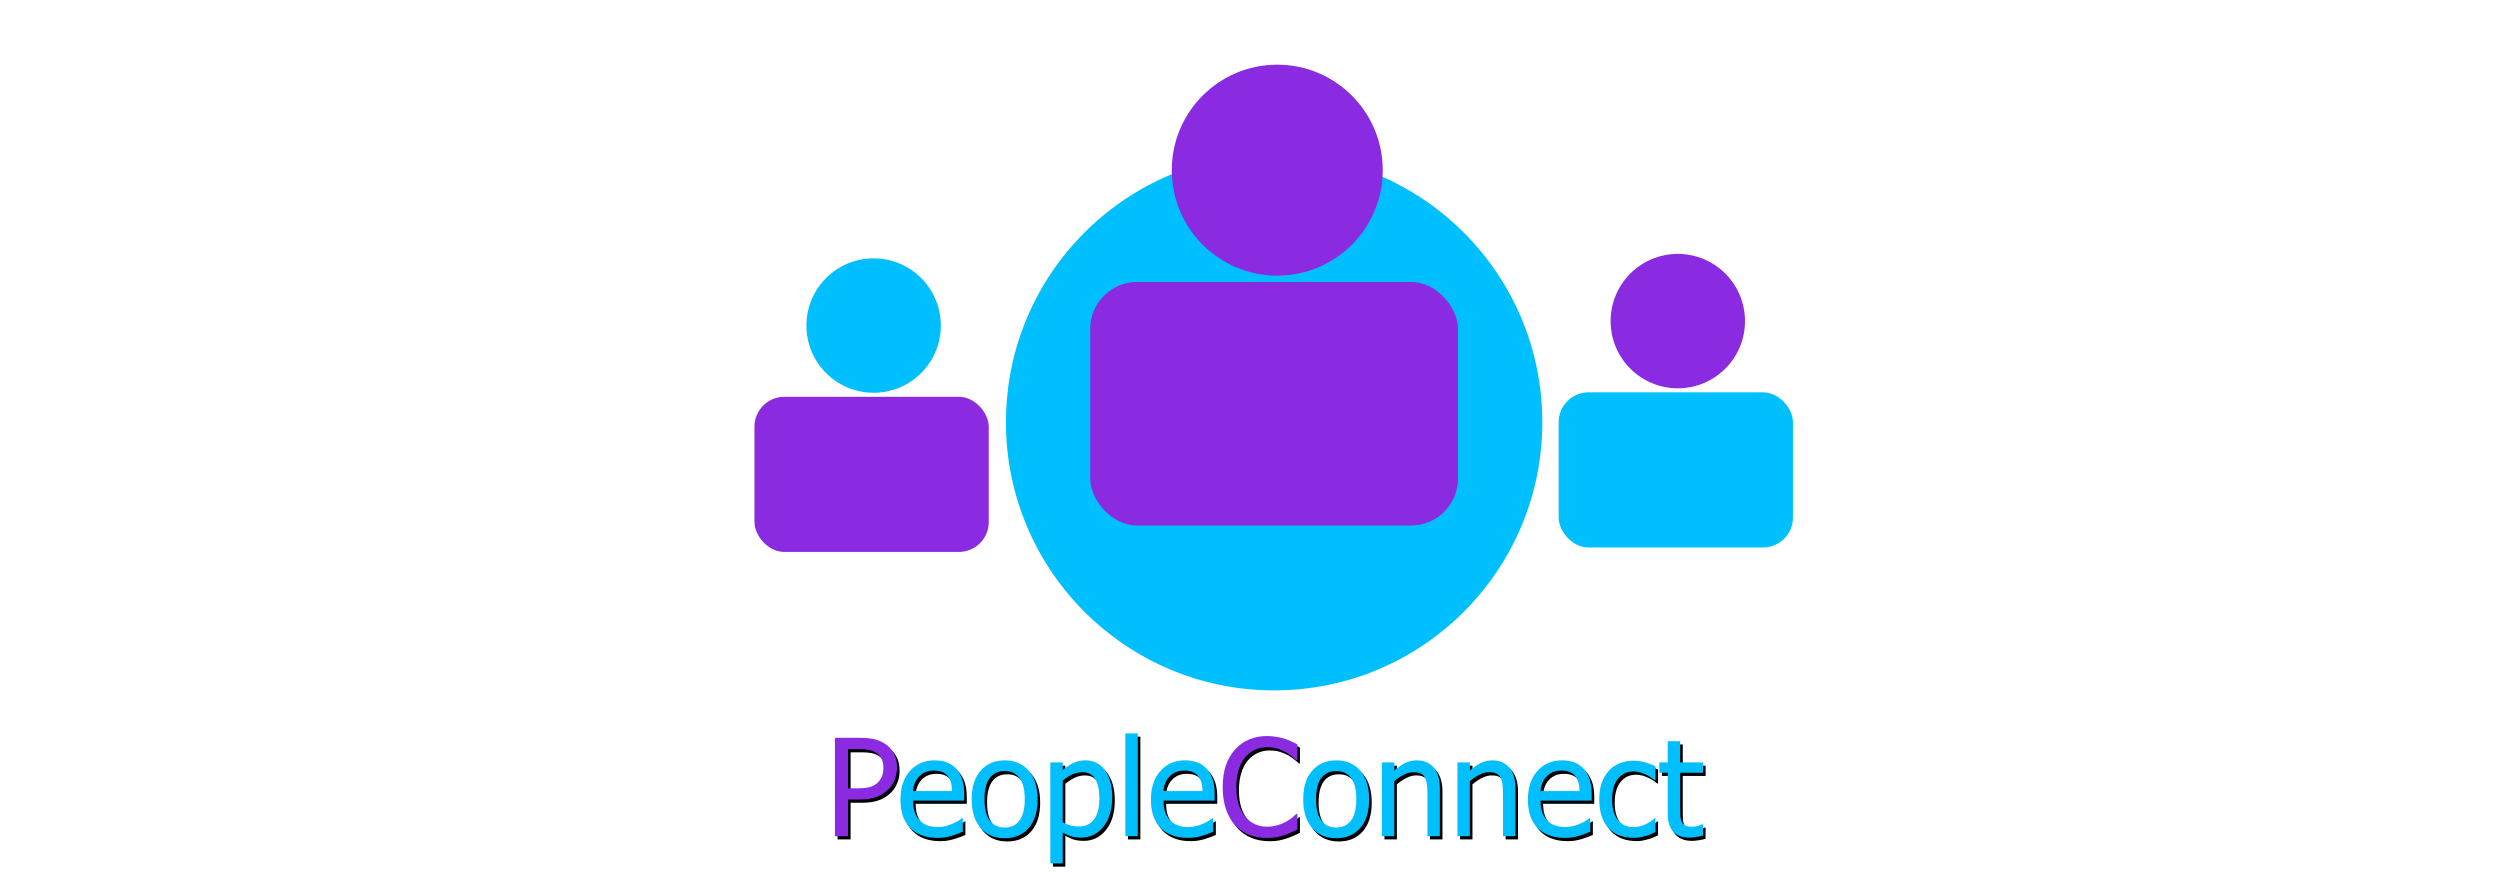 <?xml version="1.0" encoding="UTF-8" standalone="no"?>
<!-- Created with Inkscape (http://www.inkscape.org/) -->

<svg
   xmlns:osb="http://www.openswatchbook.org/uri/2009/osb"
   xmlns:dc="http://purl.org/dc/elements/1.1/"
   xmlns:cc="http://creativecommons.org/ns#"
   xmlns:rdf="http://www.w3.org/1999/02/22-rdf-syntax-ns#"
   xmlns:svg="http://www.w3.org/2000/svg"
   xmlns="http://www.w3.org/2000/svg"
   xmlns:sodipodi="http://sodipodi.sourceforge.net/DTD/sodipodi-0.dtd"
   xmlns:inkscape="http://www.inkscape.org/namespaces/inkscape"
   width="280"
   height="100"
   viewBox="0 0 280 100"
   id="svg16291"
   version="1.1"
   inkscape:version="0.91 r13725"
   sodipodi:docname="app_logo_front.svg">
  <defs
     id="defs16293">
    <linearGradient
       id="linearGradient7529"
       osb:paint="gradient">
      <stop
         style="stop-color:#00cdff;stop-opacity:0.992;"
         offset="0"
         id="stop7531" />
      <stop
         style="stop-color:#000000;stop-opacity:0;"
         offset="1"
         id="stop7533" />
    </linearGradient>
    <inkscape:perspective
       sodipodi:type="inkscape:persp3d"
       inkscape:vp_x="0 : 250.00001 : 1"
       inkscape:vp_y="0 : 1000 : 0"
       inkscape:vp_z="1024 : 250.00001 : 1"
       inkscape:persp3d-origin="512 : 166.66668 : 1"
       id="perspective4220" />
  </defs>
  <sodipodi:namedview
     id="base"
     pagecolor="#ffffff"
     bordercolor="#666666"
     borderopacity="1.0"
     inkscape:pageopacity="0.0"
     inkscape:pageshadow="2"
     inkscape:zoom="1.4211068"
     inkscape:cx="184.47113"
     inkscape:cy="11.151004"
     inkscape:document-units="px"
     inkscape:current-layer="layer12"
     showgrid="false"
     inkscape:window-width="1280"
     inkscape:window-height="704"
     inkscape:window-x="0"
     inkscape:window-y="1"
     inkscape:window-maximized="1"
     units="px" />
  <g
     inkscape:label="Layer 1"
     inkscape:groupmode="layer"
     id="layer1"
     transform="translate(0,-952.362)"
     style="display:inline" />
  <g
     inkscape:groupmode="layer"
     id="layer13"
     inkscape:label="Layer 3"
     transform="translate(0,-431.496)"
     style="display:inline">
    <circle
       style="display:inline;opacity:1;fill:#00bfff;fill-opacity:1;stroke:#000000;stroke-width:0;stroke-linecap:round;stroke-linejoin:round;stroke-miterlimit:4;stroke-dasharray:none;stroke-dashoffset:0;stroke-opacity:1"
       id="path4204"
       cx="142.702"
       cy="478.782"
       r="30.037" />
    <g
       id="g4253"
       style="font-style:normal;font-weight:normal;font-size:75px;line-height:125%;font-family:sans-serif;letter-spacing:0px;word-spacing:0px;display:inline;fill:#000000;fill-opacity:1;stroke:none;stroke-width:1px;stroke-linecap:butt;stroke-linejoin:miter;stroke-opacity:1"
       transform="matrix(0.606,0,0,0.606,56.611,206.595)">
      <path
         id="path4255"
         style="font-style:normal;font-variant:normal;font-weight:normal;font-stretch:normal;font-size:25px;font-family:Tahoma;-inkscape-font-specification:Tahoma;fill:#000000"
         d="m 72.848,513.569 q 0,1.184 -0.427,2.246 -0.415,1.05 -1.16,1.794 -0.94,0.928 -2.209,1.404 -1.27,0.476 -3.21,0.476 l -2.051,0 0,6.775 -2.417,0 0,-18.176 4.565,0 q 1.611,0 2.747,0.269 1.135,0.269 2.002,0.867 1.013,0.696 1.587,1.77 0.574,1.062 0.574,2.576 z m -2.515,0.061 q 0,-0.94 -0.33,-1.636 -0.317,-0.696 -0.977,-1.135 -0.574,-0.378 -1.343,-0.537 -0.757,-0.159 -1.892,-0.159 l -2.002,0 0,7.263 1.648,0 q 1.465,0 2.368,-0.232 0.903,-0.244 1.501,-0.855 0.537,-0.549 0.781,-1.196 0.244,-0.647 0.244,-1.514 z"
         inkscape:connector-curvature="0" />
      <path
         id="path4257"
         style="font-style:normal;font-variant:normal;font-weight:normal;font-stretch:normal;font-size:25px;font-family:Tahoma;-inkscape-font-specification:Tahoma;fill:#000000"
         d="m 80.343,526.582 q -3.259,0 -5.066,-1.831 -1.794,-1.843 -1.794,-5.225 0,-3.333 1.746,-5.298 1.746,-1.978 4.565,-1.978 1.27,0 2.246,0.366 0.977,0.366 1.709,1.147 0.732,0.781 1.123,1.917 0.391,1.123 0.391,2.759 l 0,1.245 -9.448,0 q 0,2.38 1.196,3.638 1.196,1.257 3.308,1.257 0.757,0 1.477,-0.171 0.732,-0.171 1.318,-0.439 0.623,-0.281 1.05,-0.537 0.427,-0.269 0.708,-0.5 l 0.134,0 0,2.502 q -0.403,0.159 -1.001,0.403 -0.598,0.232 -1.074,0.366 -0.671,0.183 -1.221,0.281 -0.537,0.098 -1.367,0.098 z m 2.686,-8.655 q -0.024,-0.928 -0.22,-1.599 -0.195,-0.671 -0.562,-1.135 -0.403,-0.513 -1.038,-0.781 -0.623,-0.269 -1.55,-0.269 -0.916,0 -1.562,0.281 -0.635,0.269 -1.16,0.793 -0.513,0.537 -0.781,1.196 -0.269,0.647 -0.342,1.514 l 7.214,0 z"
         inkscape:connector-curvature="0" />
      <path
         id="path4259"
         style="font-style:normal;font-variant:normal;font-weight:normal;font-stretch:normal;font-size:25px;font-family:Tahoma;-inkscape-font-specification:Tahoma;fill:#000000"
         d="m 98.825,519.453 q 0,3.442 -1.66,5.322 -1.66,1.868 -4.419,1.868 -2.844,0 -4.48,-1.929 -1.624,-1.941 -1.624,-5.261 0,-3.418 1.672,-5.31 1.685,-1.892 4.431,-1.892 2.759,0 4.419,1.892 1.66,1.88 1.66,5.31 z m -2.368,0 q 0,-2.649 -0.964,-3.931 -0.964,-1.294 -2.747,-1.294 -1.794,0 -2.771,1.294 -0.964,1.282 -0.964,3.931 0,2.563 0.964,3.894 0.977,1.318 2.771,1.318 1.77,0 2.734,-1.294 0.977,-1.306 0.977,-3.918 z"
         inkscape:connector-curvature="0" />
      <path
         id="path4261"
         style="font-style:normal;font-variant:normal;font-weight:normal;font-stretch:normal;font-size:25px;font-family:Tahoma;-inkscape-font-specification:Tahoma;fill:#000000"
         d="m 112.619,519.087 q 0,3.406 -1.636,5.432 -1.624,2.014 -4.114,2.014 -1.013,0 -1.794,-0.232 -0.781,-0.232 -1.599,-0.72 l 0,5.713 -2.295,0 0,-18.665 2.295,0 0,1.428 q 0.855,-0.769 1.892,-1.282 1.05,-0.525 2.283,-0.525 2.344,0 3.65,1.855 1.318,1.855 1.318,4.98 z m -2.368,0.256 q 0,-2.332 -0.745,-3.613 -0.745,-1.294 -2.417,-1.294 -0.977,0 -1.892,0.439 -0.903,0.427 -1.721,1.111 l 0,7.727 q 0.903,0.439 1.538,0.598 0.647,0.159 1.477,0.159 1.782,0 2.771,-1.306 0.989,-1.306 0.989,-3.821 z"
         inkscape:connector-curvature="0" />
      <path
         id="path4263"
         style="font-style:normal;font-variant:normal;font-weight:normal;font-stretch:normal;font-size:25px;font-family:Tahoma;-inkscape-font-specification:Tahoma;fill:#000000"
         d="m 117.343,526.264 -2.295,0 0,-18.994 2.295,0 0,18.994 z"
         inkscape:connector-curvature="0" />
      <path
         id="path4265"
         style="font-style:normal;font-variant:normal;font-weight:normal;font-stretch:normal;font-size:25px;font-family:Tahoma;-inkscape-font-specification:Tahoma;fill:#000000"
         d="m 126.632,526.582 q -3.259,0 -5.066,-1.831 -1.794,-1.843 -1.794,-5.225 0,-3.333 1.746,-5.298 1.746,-1.978 4.565,-1.978 1.27,0 2.246,0.366 0.977,0.366 1.709,1.147 0.732,0.781 1.123,1.917 0.391,1.123 0.391,2.759 l 0,1.245 -9.448,0 q 0,2.38 1.196,3.638 1.196,1.257 3.308,1.257 0.757,0 1.477,-0.171 0.732,-0.171 1.318,-0.439 0.623,-0.281 1.05,-0.537 0.427,-0.269 0.708,-0.5 l 0.134,0 0,2.502 q -0.403,0.159 -1.001,0.403 -0.598,0.232 -1.074,0.366 -0.671,0.183 -1.221,0.281 -0.537,0.098 -1.367,0.098 z m 2.686,-8.655 q -0.024,-0.928 -0.22,-1.599 -0.195,-0.671 -0.562,-1.135 -0.403,-0.513 -1.038,-0.781 -0.623,-0.269 -1.55,-0.269 -0.916,0 -1.562,0.281 -0.635,0.269 -1.16,0.793 -0.513,0.537 -0.781,1.196 -0.269,0.647 -0.342,1.514 l 7.214,0 z"
         inkscape:connector-curvature="0" />
      <path
         id="path4267"
         style="font-style:normal;font-variant:normal;font-weight:normal;font-stretch:normal;font-size:25px;font-family:Tahoma;-inkscape-font-specification:Tahoma;fill:#000000"
         d="m 141.183,526.594 q -1.782,0 -3.284,-0.598 -1.489,-0.598 -2.576,-1.782 -1.086,-1.184 -1.685,-2.954 -0.598,-1.77 -0.598,-4.065 0,-2.283 0.574,-3.979 0.586,-1.697 1.697,-2.954 1.086,-1.221 2.576,-1.855 1.489,-0.647 3.333,-0.647 0.916,0 1.709,0.134 0.806,0.134 1.489,0.342 0.586,0.183 1.196,0.464 0.623,0.269 1.221,0.598 l 0,2.917 -0.195,0 q -0.317,-0.293 -0.818,-0.708 -0.5,-0.415 -1.221,-0.818 -0.696,-0.378 -1.514,-0.623 -0.818,-0.244 -1.892,-0.244 -1.16,0 -2.197,0.476 -1.038,0.476 -1.819,1.404 -0.769,0.928 -1.196,2.332 -0.427,1.404 -0.427,3.162 0,1.868 0.452,3.223 0.452,1.343 1.233,2.271 0.757,0.903 1.782,1.367 1.025,0.452 2.173,0.452 1.05,0 1.941,-0.256 0.891,-0.256 1.587,-0.647 0.671,-0.378 1.16,-0.769 0.488,-0.403 0.769,-0.684 l 0.183,0 0,2.881 q -0.598,0.281 -1.135,0.537 -0.525,0.256 -1.282,0.5 -0.793,0.256 -1.477,0.391 -0.671,0.134 -1.758,0.134 z"
         inkscape:connector-curvature="0" />
      <path
         id="path4269"
         style="font-style:normal;font-variant:normal;font-weight:normal;font-stretch:normal;font-size:25px;font-family:Tahoma;-inkscape-font-specification:Tahoma;fill:#000000"
         d="m 160.104,519.453 q 0,3.442 -1.66,5.322 -1.66,1.868 -4.419,1.868 -2.844,0 -4.48,-1.929 -1.624,-1.941 -1.624,-5.261 0,-3.418 1.672,-5.31 1.685,-1.892 4.431,-1.892 2.759,0 4.419,1.892 1.66,1.88 1.66,5.31 z m -2.368,0 q 0,-2.649 -0.964,-3.931 -0.964,-1.294 -2.747,-1.294 -1.794,0 -2.771,1.294 -0.964,1.282 -0.964,3.931 0,2.563 0.964,3.894 0.977,1.318 2.771,1.318 1.77,0 2.734,-1.294 0.977,-1.306 0.977,-3.918 z"
         inkscape:connector-curvature="0" />
      <path
         id="path4271"
         style="font-style:normal;font-variant:normal;font-weight:normal;font-stretch:normal;font-size:25px;font-family:Tahoma;-inkscape-font-specification:Tahoma;fill:#000000"
         d="m 173.178,526.264 -2.295,0 0,-7.764 q 0,-0.94 -0.098,-1.746 -0.086,-0.818 -0.342,-1.306 -0.281,-0.513 -0.781,-0.757 -0.5,-0.256 -1.367,-0.256 -0.855,0 -1.77,0.464 -0.903,0.452 -1.77,1.184 l 0,10.181 -2.295,0 0,-13.635 2.295,0 0,1.514 q 1.025,-0.916 2.026,-1.404 1.001,-0.488 2.112,-0.488 2.014,0 3.149,1.331 1.135,1.318 1.135,3.833 l 0,8.85 z"
         inkscape:connector-curvature="0" />
      <path
         id="path4273"
         style="font-style:normal;font-variant:normal;font-weight:normal;font-stretch:normal;font-size:25px;font-family:Tahoma;-inkscape-font-specification:Tahoma;fill:#000000"
         d="m 187.143,526.264 -2.295,0 0,-7.764 q 0,-0.94 -0.098,-1.746 -0.085,-0.818 -0.342,-1.306 -0.281,-0.513 -0.781,-0.757 -0.5,-0.256 -1.367,-0.256 -0.854,0 -1.77,0.464 -0.903,0.452 -1.77,1.184 l 0,10.181 -2.295,0 0,-13.635 2.295,0 0,1.514 q 1.025,-0.916 2.026,-1.404 1.001,-0.488 2.112,-0.488 2.014,0 3.149,1.331 1.135,1.318 1.135,3.833 l 0,8.85 z"
         inkscape:connector-curvature="0" />
      <path
         id="path4275"
         style="font-style:normal;font-variant:normal;font-weight:normal;font-stretch:normal;font-size:25px;font-family:Tahoma;-inkscape-font-specification:Tahoma;fill:#000000"
         d="m 196.31,526.582 q -3.259,0 -5.066,-1.831 -1.794,-1.843 -1.794,-5.225 0,-3.333 1.746,-5.298 1.746,-1.978 4.565,-1.978 1.27,0 2.246,0.366 0.977,0.366 1.709,1.147 0.732,0.781 1.123,1.917 0.391,1.123 0.391,2.759 l 0,1.245 -9.448,0 q 0,2.38 1.196,3.638 1.196,1.257 3.308,1.257 0.757,0 1.477,-0.171 0.732,-0.171 1.318,-0.439 0.623,-0.281 1.05,-0.537 0.427,-0.269 0.708,-0.5 l 0.134,0 0,2.502 q -0.403,0.159 -1.001,0.403 -0.598,0.232 -1.074,0.366 -0.671,0.183 -1.221,0.281 -0.537,0.098 -1.367,0.098 z m 2.686,-8.655 q -0.024,-0.928 -0.22,-1.599 -0.195,-0.671 -0.562,-1.135 -0.403,-0.513 -1.038,-0.781 -0.623,-0.269 -1.55,-0.269 -0.916,0 -1.562,0.281 -0.635,0.269 -1.16,0.793 -0.513,0.537 -0.781,1.196 -0.269,0.647 -0.342,1.514 l 7.214,0 z"
         inkscape:connector-curvature="0" />
      <path
         id="path4277"
         style="font-style:normal;font-variant:normal;font-weight:normal;font-stretch:normal;font-size:25px;font-family:Tahoma;-inkscape-font-specification:Tahoma;fill:#000000"
         d="m 208.993,526.569 q -1.404,0 -2.576,-0.427 -1.172,-0.439 -2.014,-1.318 -0.842,-0.879 -1.306,-2.209 -0.464,-1.343 -0.464,-3.149 0,-1.794 0.476,-3.101 0.488,-1.306 1.294,-2.197 0.806,-0.891 2.002,-1.367 1.208,-0.488 2.588,-0.488 1.123,0 2.161,0.317 1.05,0.317 1.868,0.732 l 0,2.576 -0.134,0 q -0.244,-0.208 -0.635,-0.476 -0.378,-0.269 -0.928,-0.549 -0.476,-0.244 -1.123,-0.427 -0.647,-0.183 -1.245,-0.183 -1.782,0 -2.869,1.355 -1.074,1.343 -1.074,3.809 0,2.417 1.038,3.772 1.05,1.343 2.905,1.343 1.123,0 2.136,-0.464 1.013,-0.464 1.794,-1.196 l 0.134,0 0,2.576 q -0.342,0.159 -0.854,0.391 -0.513,0.22 -0.928,0.33 -0.586,0.171 -1.05,0.256 -0.464,0.098 -1.196,0.098 z"
         inkscape:connector-curvature="0" />
      <path
         id="path4279"
         style="font-style:normal;font-variant:normal;font-weight:normal;font-stretch:normal;font-size:25px;font-family:Tahoma;-inkscape-font-specification:Tahoma;fill:#000000"
         d="m 219.271,526.533 q -1.88,0 -2.93,-1.062 -1.05,-1.074 -1.05,-3.381 l 0,-7.556 -1.55,0 0,-1.904 1.55,0 0,-3.918 2.295,0 0,3.918 4.224,0 0,1.904 -4.224,0 0,6.482 q 0,1.038 0.037,1.599 0.037,0.562 0.281,1.05 0.208,0.427 0.671,0.647 0.464,0.208 1.257,0.208 0.562,0 1.086,-0.159 0.525,-0.171 0.757,-0.281 l 0.134,0 0,2.063 q -0.647,0.183 -1.318,0.281 -0.659,0.11 -1.221,0.11 z"
         inkscape:connector-curvature="0" />
    </g>
  </g>
  <g
     inkscape:groupmode="layer"
     id="layer12"
     inkscape:label="Layer 2"
     transform="translate(0,-431.496)"
     style="display:inline">
    <circle
       style="opacity:1;fill:#8a2be2;fill-opacity:1;stroke:#000000;stroke-width:0;stroke-linecap:round;stroke-linejoin:round;stroke-miterlimit:4;stroke-dasharray:none;stroke-dashoffset:0;stroke-opacity:1"
       id="path4162"
       cx="143.053"
       cy="450.554"
       r="11.814" />
    <rect
       style="opacity:1;fill:#8a2be2;fill-opacity:1;stroke:#000000;stroke-width:0;stroke-linecap:round;stroke-linejoin:round;stroke-miterlimit:4;stroke-dasharray:none;stroke-dashoffset:0;stroke-opacity:1"
       id="rect4164"
       width="41.191"
       height="27.276"
       x="122.103"
       y="463.077"
       ry="5.256" />
    <circle
       r="7.526"
       cy="467.96"
       cx="97.846"
       id="circle4176"
       style="opacity:1;fill:#00bfff;fill-opacity:1;stroke:#000000;stroke-width:0;stroke-linecap:round;stroke-linejoin:round;stroke-miterlimit:4;stroke-dasharray:none;stroke-dashoffset:0;stroke-opacity:1" />
    <rect
       ry="3.348"
       y="475.937"
       x="84.5"
       height="17.376"
       width="26.24"
       id="rect4178"
       style="opacity:1;fill:#8a2be2;fill-opacity:1;stroke:#000000;stroke-width:0;stroke-linecap:round;stroke-linejoin:round;stroke-miterlimit:4;stroke-dasharray:none;stroke-dashoffset:0;stroke-opacity:1" />
    <circle
       style="opacity:1;fill:#8a2be2;fill-opacity:1;stroke:#000000;stroke-width:0;stroke-linecap:round;stroke-linejoin:round;stroke-miterlimit:4;stroke-dasharray:none;stroke-dashoffset:0;stroke-opacity:1"
       id="circle4180"
       cx="187.915"
       cy="467.46"
       r="7.526" />
    <rect
       style="opacity:1;fill:#00bfff;fill-opacity:1;stroke:#000000;stroke-width:0;stroke-linecap:round;stroke-linejoin:round;stroke-miterlimit:4;stroke-dasharray:none;stroke-dashoffset:0;stroke-opacity:1"
       id="rect4182"
       width="26.24"
       height="17.376"
       x="174.569"
       y="475.438"
       ry="3.348" />
    <g
       transform="matrix(0.606,0,0,0.606,56.319,206.231)"
       style="font-style:normal;font-weight:normal;font-size:75px;line-height:125%;font-family:sans-serif;letter-spacing:0px;word-spacing:0px;display:inline;fill:#00bfff;fill-opacity:1;stroke:none;stroke-width:1px;stroke-linecap:butt;stroke-linejoin:miter;stroke-opacity:1"
       id="text4210">
      <path
         d="m 72.848,513.569 q 0,1.184 -0.427,2.246 -0.415,1.05 -1.16,1.794 -0.94,0.928 -2.209,1.404 -1.27,0.476 -3.21,0.476 l -2.051,0 0,6.775 -2.417,0 0,-18.176 4.565,0 q 1.611,0 2.747,0.269 1.135,0.269 2.002,0.867 1.013,0.696 1.587,1.77 0.574,1.062 0.574,2.576 z m -2.515,0.061 q 0,-0.94 -0.33,-1.636 -0.317,-0.696 -0.977,-1.135 -0.574,-0.378 -1.343,-0.537 -0.757,-0.159 -1.892,-0.159 l -2.002,0 0,7.263 1.648,0 q 1.465,0 2.368,-0.232 0.903,-0.244 1.501,-0.855 0.537,-0.549 0.781,-1.196 0.244,-0.647 0.244,-1.514 z"
         style="font-style:normal;font-variant:normal;font-weight:normal;font-stretch:normal;font-size:25px;font-family:Tahoma;-inkscape-font-specification:Tahoma;fill:#8a2be2"
         id="path4227"
         inkscape:connector-curvature="0" />
      <path
         d="m 80.343,526.582 q -3.259,0 -5.066,-1.831 -1.794,-1.843 -1.794,-5.225 0,-3.333 1.746,-5.298 1.746,-1.978 4.565,-1.978 1.27,0 2.246,0.366 0.977,0.366 1.709,1.147 0.732,0.781 1.123,1.917 0.391,1.123 0.391,2.759 l 0,1.245 -9.448,0 q 0,2.38 1.196,3.638 1.196,1.257 3.308,1.257 0.757,0 1.477,-0.171 0.732,-0.171 1.318,-0.439 0.623,-0.281 1.05,-0.537 0.427,-0.269 0.708,-0.5 l 0.134,0 0,2.502 q -0.403,0.159 -1.001,0.403 -0.598,0.232 -1.074,0.366 -0.671,0.183 -1.221,0.281 -0.537,0.098 -1.367,0.098 z m 2.686,-8.655 q -0.024,-0.928 -0.22,-1.599 -0.195,-0.671 -0.562,-1.135 -0.403,-0.513 -1.038,-0.781 -0.623,-0.269 -1.55,-0.269 -0.916,0 -1.562,0.281 -0.635,0.269 -1.16,0.793 -0.513,0.537 -0.781,1.196 -0.269,0.647 -0.342,1.514 l 7.214,0 z"
         style="font-style:normal;font-variant:normal;font-weight:normal;font-stretch:normal;font-size:25px;font-family:Tahoma;-inkscape-font-specification:Tahoma;fill:#00bfff"
         id="path4229"
         inkscape:connector-curvature="0" />
      <path
         d="m 98.825,519.453 q 0,3.442 -1.66,5.322 -1.66,1.868 -4.419,1.868 -2.844,0 -4.48,-1.929 -1.624,-1.941 -1.624,-5.261 0,-3.418 1.672,-5.31 1.685,-1.892 4.431,-1.892 2.759,0 4.419,1.892 1.66,1.88 1.66,5.31 z m -2.368,0 q 0,-2.649 -0.964,-3.931 -0.964,-1.294 -2.747,-1.294 -1.794,0 -2.771,1.294 -0.964,1.282 -0.964,3.931 0,2.563 0.964,3.894 0.977,1.318 2.771,1.318 1.77,0 2.734,-1.294 0.977,-1.306 0.977,-3.918 z"
         style="font-style:normal;font-variant:normal;font-weight:normal;font-stretch:normal;font-size:25px;font-family:Tahoma;-inkscape-font-specification:Tahoma;fill:#00bfff"
         id="path4231"
         inkscape:connector-curvature="0" />
      <path
         d="m 112.619,519.087 q 0,3.406 -1.636,5.432 -1.624,2.014 -4.114,2.014 -1.013,0 -1.794,-0.232 -0.781,-0.232 -1.599,-0.72 l 0,5.713 -2.295,0 0,-18.665 2.295,0 0,1.428 q 0.855,-0.769 1.892,-1.282 1.05,-0.525 2.283,-0.525 2.344,0 3.65,1.855 1.318,1.855 1.318,4.98 z m -2.368,0.256 q 0,-2.332 -0.745,-3.613 -0.745,-1.294 -2.417,-1.294 -0.977,0 -1.892,0.439 -0.903,0.427 -1.721,1.111 l 0,7.727 q 0.903,0.439 1.538,0.598 0.647,0.159 1.477,0.159 1.782,0 2.771,-1.306 0.989,-1.306 0.989,-3.821 z"
         style="font-style:normal;font-variant:normal;font-weight:normal;font-stretch:normal;font-size:25px;font-family:Tahoma;-inkscape-font-specification:Tahoma;fill:#00bfff"
         id="path4233"
         inkscape:connector-curvature="0" />
      <path
         d="m 117.343,526.264 -2.295,0 0,-18.994 2.295,0 0,18.994 z"
         style="font-style:normal;font-variant:normal;font-weight:normal;font-stretch:normal;font-size:25px;font-family:Tahoma;-inkscape-font-specification:Tahoma;fill:#00bfff"
         id="path4235"
         inkscape:connector-curvature="0" />
      <path
         d="m 126.632,526.582 q -3.259,0 -5.066,-1.831 -1.794,-1.843 -1.794,-5.225 0,-3.333 1.746,-5.298 1.746,-1.978 4.565,-1.978 1.27,0 2.246,0.366 0.977,0.366 1.709,1.147 0.732,0.781 1.123,1.917 0.391,1.123 0.391,2.759 l 0,1.245 -9.448,0 q 0,2.38 1.196,3.638 1.196,1.257 3.308,1.257 0.757,0 1.477,-0.171 0.732,-0.171 1.318,-0.439 0.623,-0.281 1.05,-0.537 0.427,-0.269 0.708,-0.5 l 0.134,0 0,2.502 q -0.403,0.159 -1.001,0.403 -0.598,0.232 -1.074,0.366 -0.671,0.183 -1.221,0.281 -0.537,0.098 -1.367,0.098 z m 2.686,-8.655 q -0.024,-0.928 -0.22,-1.599 -0.195,-0.671 -0.562,-1.135 -0.403,-0.513 -1.038,-0.781 -0.623,-0.269 -1.55,-0.269 -0.916,0 -1.562,0.281 -0.635,0.269 -1.16,0.793 -0.513,0.537 -0.781,1.196 -0.269,0.647 -0.342,1.514 l 7.214,0 z"
         style="font-style:normal;font-variant:normal;font-weight:normal;font-stretch:normal;font-size:25px;font-family:Tahoma;-inkscape-font-specification:Tahoma;fill:#00bfff"
         id="path4237"
         inkscape:connector-curvature="0" />
      <path
         d="m 141.183,526.594 q -1.782,0 -3.284,-0.598 -1.489,-0.598 -2.576,-1.782 -1.086,-1.184 -1.685,-2.954 -0.598,-1.77 -0.598,-4.065 0,-2.283 0.574,-3.979 0.586,-1.697 1.697,-2.954 1.086,-1.221 2.576,-1.855 1.489,-0.647 3.333,-0.647 0.916,0 1.709,0.134 0.806,0.134 1.489,0.342 0.586,0.183 1.196,0.464 0.623,0.269 1.221,0.598 l 0,2.917 -0.195,0 q -0.317,-0.293 -0.818,-0.708 -0.5,-0.415 -1.221,-0.818 -0.696,-0.378 -1.514,-0.623 -0.818,-0.244 -1.892,-0.244 -1.16,0 -2.197,0.476 -1.038,0.476 -1.819,1.404 -0.769,0.928 -1.196,2.332 -0.427,1.404 -0.427,3.162 0,1.868 0.452,3.223 0.452,1.343 1.233,2.271 0.757,0.903 1.782,1.367 1.025,0.452 2.173,0.452 1.05,0 1.941,-0.256 0.891,-0.256 1.587,-0.647 0.671,-0.378 1.16,-0.769 0.488,-0.403 0.769,-0.684 l 0.183,0 0,2.881 q -0.598,0.281 -1.135,0.537 -0.525,0.256 -1.282,0.5 -0.793,0.256 -1.477,0.391 -0.671,0.134 -1.758,0.134 z"
         style="font-style:normal;font-variant:normal;font-weight:normal;font-stretch:normal;font-size:25px;font-family:Tahoma;-inkscape-font-specification:Tahoma;fill:#8a2be2"
         id="path4239"
         inkscape:connector-curvature="0" />
      <path
         d="m 160.104,519.453 q 0,3.442 -1.66,5.322 -1.66,1.868 -4.419,1.868 -2.844,0 -4.48,-1.929 -1.624,-1.941 -1.624,-5.261 0,-3.418 1.672,-5.31 1.685,-1.892 4.431,-1.892 2.759,0 4.419,1.892 1.66,1.88 1.66,5.31 z m -2.368,0 q 0,-2.649 -0.964,-3.931 -0.964,-1.294 -2.747,-1.294 -1.794,0 -2.771,1.294 -0.964,1.282 -0.964,3.931 0,2.563 0.964,3.894 0.977,1.318 2.771,1.318 1.77,0 2.734,-1.294 0.977,-1.306 0.977,-3.918 z"
         style="font-style:normal;font-variant:normal;font-weight:normal;font-stretch:normal;font-size:25px;font-family:Tahoma;-inkscape-font-specification:Tahoma;fill:#00bfff"
         id="path4241"
         inkscape:connector-curvature="0" />
      <path
         d="m 173.178,526.264 -2.295,0 0,-7.764 q 0,-0.94 -0.098,-1.746 -0.086,-0.818 -0.342,-1.306 -0.281,-0.513 -0.781,-0.757 -0.5,-0.256 -1.367,-0.256 -0.855,0 -1.77,0.464 -0.903,0.452 -1.77,1.184 l 0,10.181 -2.295,0 0,-13.635 2.295,0 0,1.514 q 1.025,-0.916 2.026,-1.404 1.001,-0.488 2.112,-0.488 2.014,0 3.149,1.331 1.135,1.318 1.135,3.833 l 0,8.85 z"
         style="font-style:normal;font-variant:normal;font-weight:normal;font-stretch:normal;font-size:25px;font-family:Tahoma;-inkscape-font-specification:Tahoma;fill:#00bfff"
         id="path4243"
         inkscape:connector-curvature="0" />
      <path
         d="m 187.143,526.264 -2.295,0 0,-7.764 q 0,-0.94 -0.098,-1.746 -0.085,-0.818 -0.342,-1.306 -0.281,-0.513 -0.781,-0.757 -0.5,-0.256 -1.367,-0.256 -0.854,0 -1.77,0.464 -0.903,0.452 -1.77,1.184 l 0,10.181 -2.295,0 0,-13.635 2.295,0 0,1.514 q 1.025,-0.916 2.026,-1.404 1.001,-0.488 2.112,-0.488 2.014,0 3.149,1.331 1.135,1.318 1.135,3.833 l 0,8.85 z"
         style="font-style:normal;font-variant:normal;font-weight:normal;font-stretch:normal;font-size:25px;font-family:Tahoma;-inkscape-font-specification:Tahoma;fill:#00bfff"
         id="path4245"
         inkscape:connector-curvature="0" />
      <path
         d="m 196.31,526.582 q -3.259,0 -5.066,-1.831 -1.794,-1.843 -1.794,-5.225 0,-3.333 1.746,-5.298 1.746,-1.978 4.565,-1.978 1.27,0 2.246,0.366 0.977,0.366 1.709,1.147 0.732,0.781 1.123,1.917 0.391,1.123 0.391,2.759 l 0,1.245 -9.448,0 q 0,2.38 1.196,3.638 1.196,1.257 3.308,1.257 0.757,0 1.477,-0.171 0.732,-0.171 1.318,-0.439 0.623,-0.281 1.05,-0.537 0.427,-0.269 0.708,-0.5 l 0.134,0 0,2.502 q -0.403,0.159 -1.001,0.403 -0.598,0.232 -1.074,0.366 -0.671,0.183 -1.221,0.281 -0.537,0.098 -1.367,0.098 z m 2.686,-8.655 q -0.024,-0.928 -0.22,-1.599 -0.195,-0.671 -0.562,-1.135 -0.403,-0.513 -1.038,-0.781 -0.623,-0.269 -1.55,-0.269 -0.916,0 -1.562,0.281 -0.635,0.269 -1.16,0.793 -0.513,0.537 -0.781,1.196 -0.269,0.647 -0.342,1.514 l 7.214,0 z"
         style="font-style:normal;font-variant:normal;font-weight:normal;font-stretch:normal;font-size:25px;font-family:Tahoma;-inkscape-font-specification:Tahoma;fill:#00bfff"
         id="path4247"
         inkscape:connector-curvature="0" />
      <path
         d="m 208.993,526.569 q -1.404,0 -2.576,-0.427 -1.172,-0.439 -2.014,-1.318 -0.842,-0.879 -1.306,-2.209 -0.464,-1.343 -0.464,-3.149 0,-1.794 0.476,-3.101 0.488,-1.306 1.294,-2.197 0.806,-0.891 2.002,-1.367 1.208,-0.488 2.588,-0.488 1.123,0 2.161,0.317 1.05,0.317 1.868,0.732 l 0,2.576 -0.134,0 q -0.244,-0.208 -0.635,-0.476 -0.378,-0.269 -0.928,-0.549 -0.476,-0.244 -1.123,-0.427 -0.647,-0.183 -1.245,-0.183 -1.782,0 -2.869,1.355 -1.074,1.343 -1.074,3.809 0,2.417 1.038,3.772 1.05,1.343 2.905,1.343 1.123,0 2.136,-0.464 1.013,-0.464 1.794,-1.196 l 0.134,0 0,2.576 q -0.342,0.159 -0.854,0.391 -0.513,0.22 -0.928,0.33 -0.586,0.171 -1.05,0.256 -0.464,0.098 -1.196,0.098 z"
         style="font-style:normal;font-variant:normal;font-weight:normal;font-stretch:normal;font-size:25px;font-family:Tahoma;-inkscape-font-specification:Tahoma;fill:#00bfff"
         id="path4249"
         inkscape:connector-curvature="0" />
      <path
         d="m 219.271,526.533 q -1.88,0 -2.93,-1.062 -1.05,-1.074 -1.05,-3.381 l 0,-7.556 -1.55,0 0,-1.904 1.55,0 0,-3.918 2.295,0 0,3.918 4.224,0 0,1.904 -4.224,0 0,6.482 q 0,1.038 0.037,1.599 0.037,0.562 0.281,1.05 0.208,0.427 0.671,0.647 0.464,0.208 1.257,0.208 0.562,0 1.086,-0.159 0.525,-0.171 0.757,-0.281 l 0.134,0 0,2.063 q -0.647,0.183 -1.318,0.281 -0.659,0.11 -1.221,0.11 z"
         style="font-style:normal;font-variant:normal;font-weight:normal;font-stretch:normal;font-size:25px;font-family:Tahoma;-inkscape-font-specification:Tahoma;fill:#00bfff"
         id="path4251"
         inkscape:connector-curvature="0" />
    </g>
  </g>
</svg>
